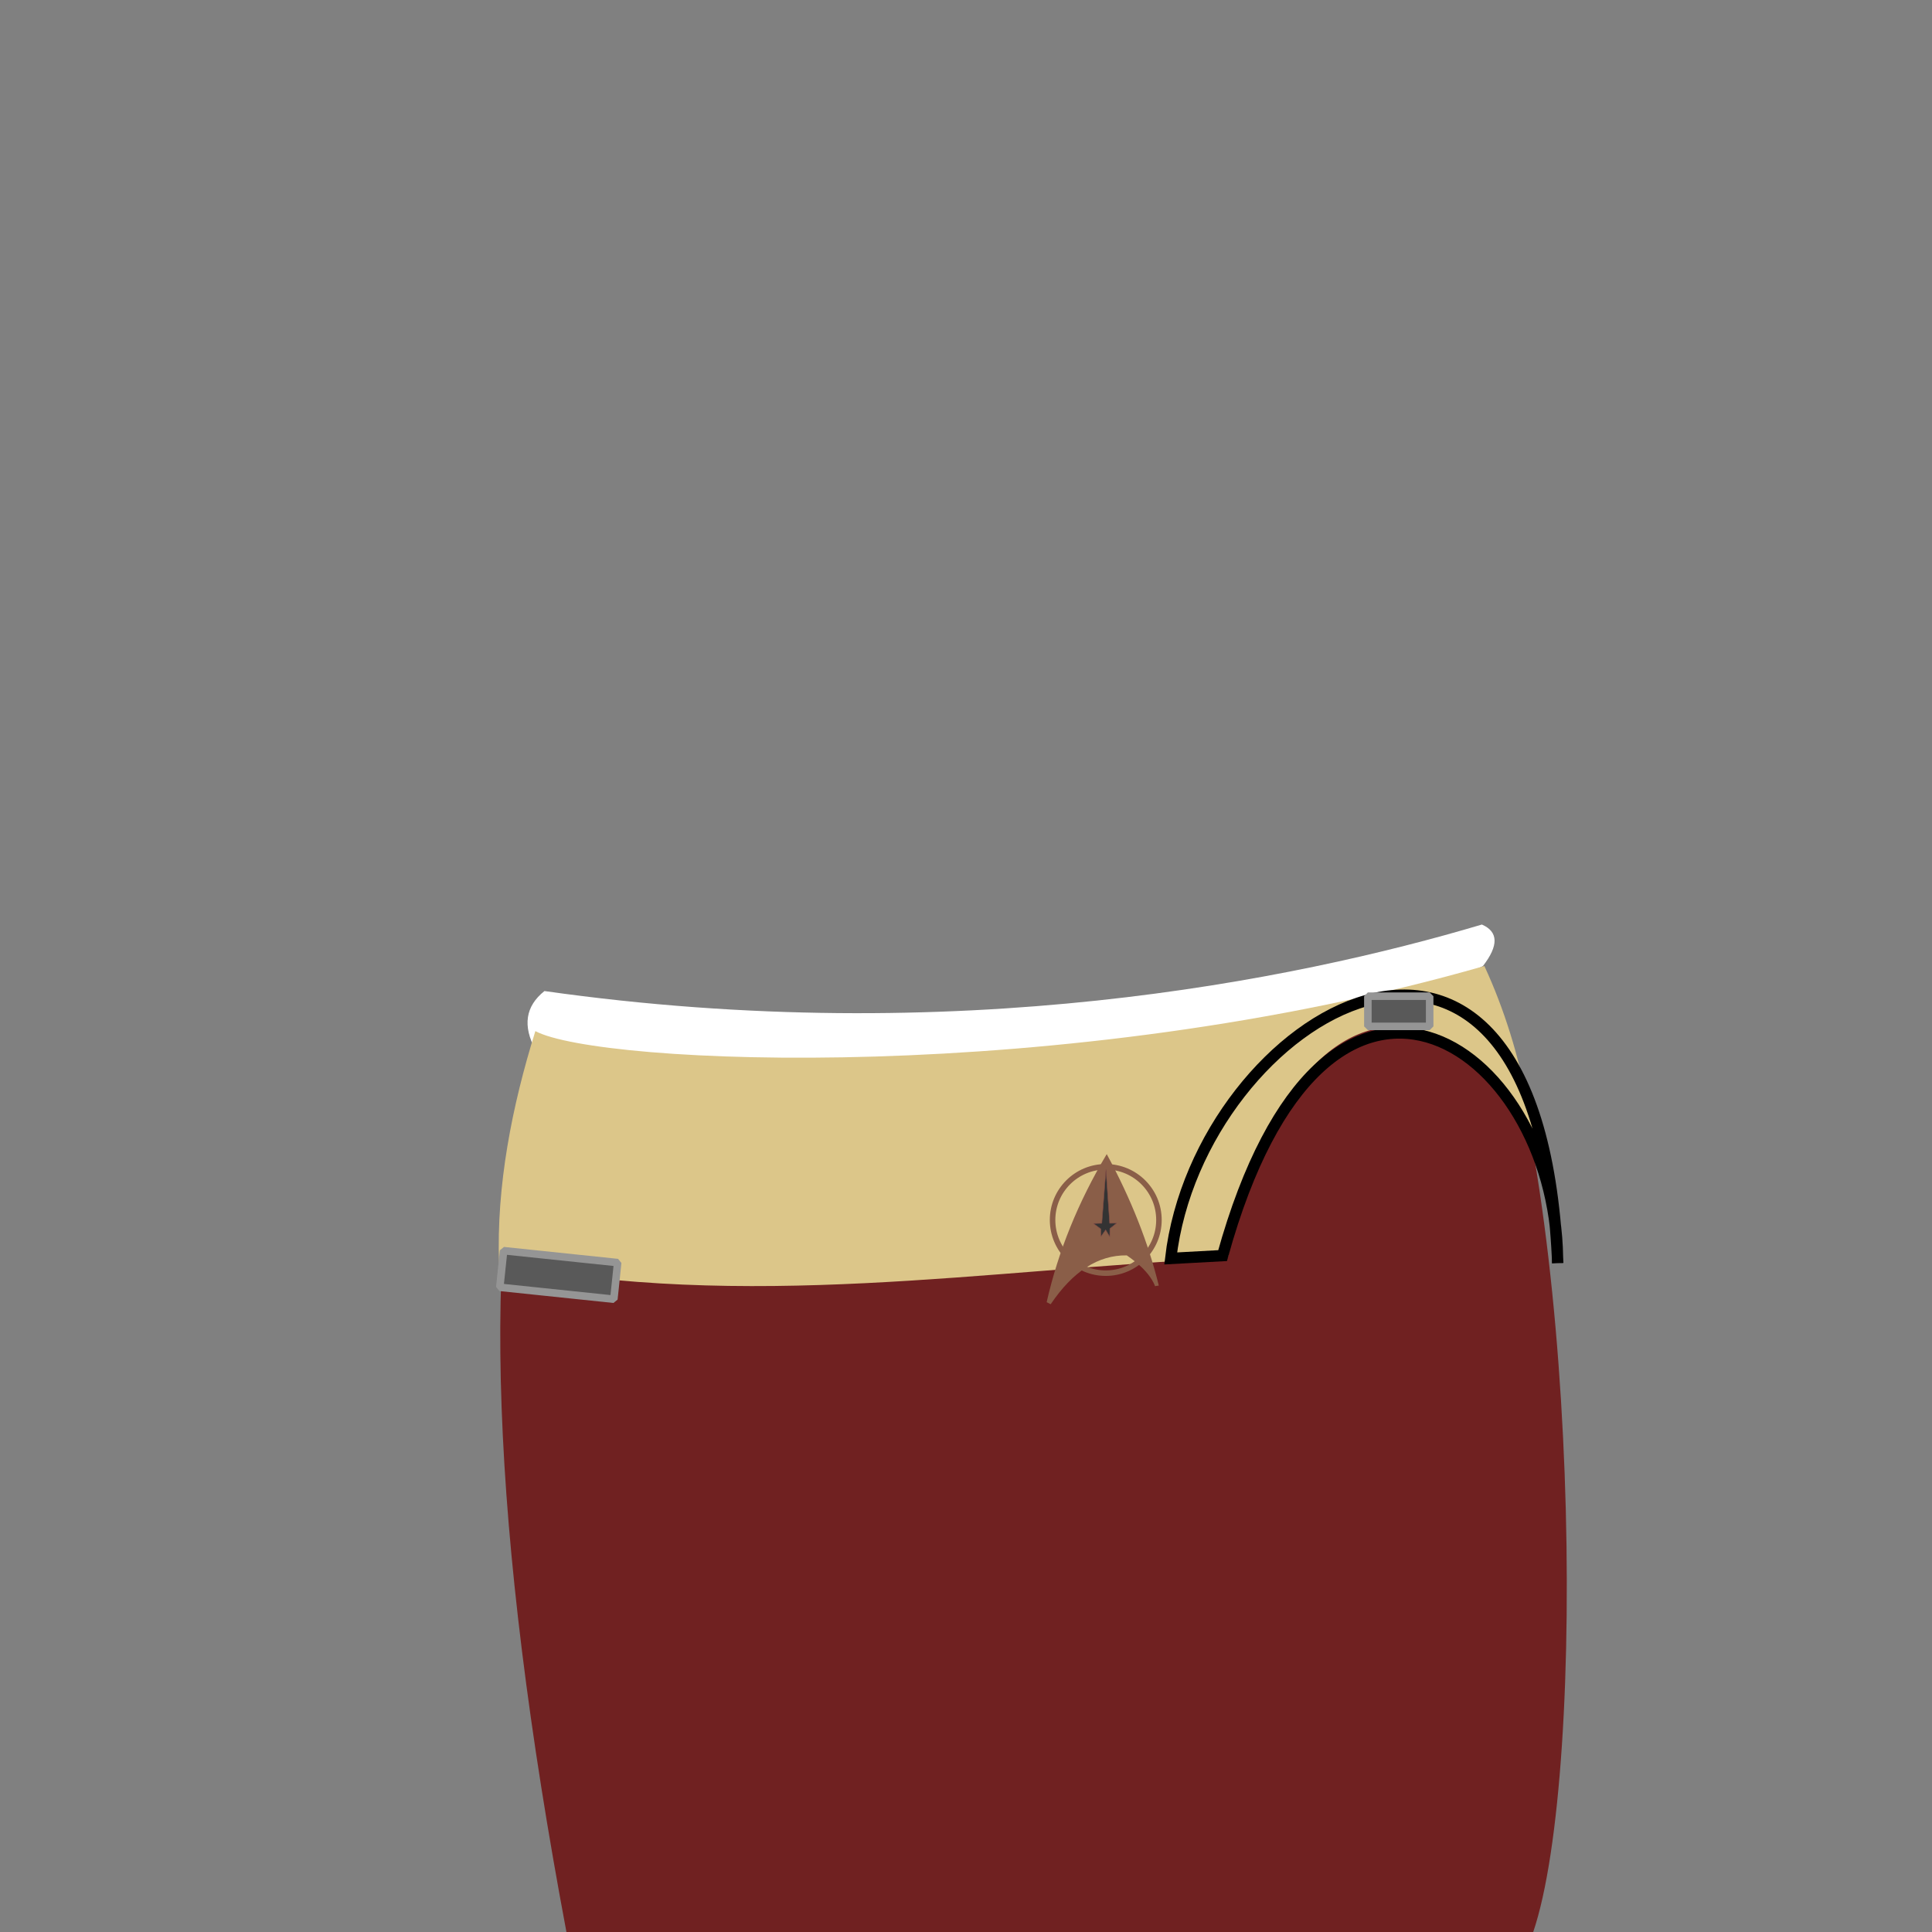 <?xml version="1.0" standalone="no"?>
<!DOCTYPE svg PUBLIC "-//W3C//DTD SVG 20010904//EN" "http://www.w3.org/TR/2001/REC-SVG-20010904/DTD/svg10.dtd">
<!-- Created using Krita: https://krita.org -->
<svg xmlns="http://www.w3.org/2000/svg" 
    xmlns:xlink="http://www.w3.org/1999/xlink"
    xmlns:krita="http://krita.org/namespaces/svg/krita"
    xmlns:sodipodi="http://sodipodi.sourceforge.net/DTD/sodipodi-0.dtd"
    width="512pt"
    height="512pt"
    viewBox="0 0 512 512">
    <rect x="0" y="0" width="512" height="512" fill="#808080" stroke="none"/>
    <style>
        .uniform-color {
            color: #FFFFFF;
        }
    </style>
<defs/>
<path id="shape0" transform="translate(139.804, 245.013)" fill="currentColor" class="uniform-color" fill-rule="evenodd" stroke-opacity="0" stroke="#000000" stroke-width="0" stroke-linecap="square" stroke-linejoin="bevel" d="M4.475 17.625C113.325 33.062 203.137 14.812 252.912 0C257.295 1.904 257.389 5.567 253.194 10.988C209.156 35.064 54.031 43.61 2.131 33.25C-1.348 26.863 -0.567 21.654 4.475 17.625Z" sodipodi:nodetypes="ccccc"/><path id="shape01" transform="translate(132.576, 256.163)" fill="#702121" fill-rule="evenodd" stroke-opacity="0" stroke="#000000" stroke-width="0" stroke-linecap="square" stroke-linejoin="bevel" d="M8.939 19.875C117.789 35.312 210.976 14.812 260.751 0C285.701 59.294 288.326 213.158 273.689 256C222.464 256 137.089 256 17.564 256C-2.499 149.346 -5.374 70.638 8.939 19.875Z" sodipodi:nodetypes="ccccc"/><path id="shape1" transform="translate(132.168, 256)" fill="#dcc689" fill-rule="evenodd" stroke="none" stroke-width="4" stroke-linecap="square" stroke-linejoin="bevel" d="M261.207 0C272.253 23.863 274.621 47.106 279.099 70.5C277.827 18.286 215.286 -22.907 193.176 77.406C129.13 80.449 65.392 91.606 0.082 78.844C-0.643 58.233 3.508 37.126 9.707 17.25C26.298 26.182 149.509 32.057 261.207 0Z" sodipodi:nodetypes="cccccc"/><path id="shape2" transform="translate(310.25, 263.731)" fill="none" stroke="#000000" stroke-width="3" stroke-linecap="square" stroke-linejoin="miter" stroke-miterlimit="2" d="M102.5 69.519C101.697 12.707 40.998 -29.361 13.75 69.019L0 69.769C7.485 5.173 96.879 -47.854 102.5 69.519" sodipodi:nodetypes="cccc"/><g id="group0" transform="translate(277.374, 305.852)" fill="none">
  <circle id="shape31" transform="matrix(0.029 0 0 0.029 1.57 3.359)" r="486" cx="486" cy="486" fill="none" stroke="#8a5e48" stroke-width="50.4" stroke-linecap="square" stroke-linejoin="bevel"/>
  <path id="shape0111" transform="matrix(0.029 0 0 0.029 -5.6843418860808e-14 0)" fill="#8a5e48" stroke-opacity="0" stroke="#000000" stroke-width="0" stroke-linecap="square" stroke-linejoin="bevel" d="M549.065 0C288.677 436.964 105.655 888.013 0 1353.15L36.801 1371.94C240.478 1070.25 472.297 921.381 732.257 925.339C744.677 936.217 931.709 1051.71 990.954 1207.01C997.726 1204.64 1009.01 1202.86 1024.81 1201.65C928.711 808.63 770.128 408.079 549.065 0Z" sodipodi:nodetypes="ccccccc"/>
  <path id="shape01111" transform="matrix(0.029 0 0 0.029 12.394 4.073)" fill="#333333" stroke="#814a45" stroke-width="4.32" stroke-linecap="square" stroke-linejoin="miter" stroke-miterlimit="2.16" d="M114.784 0L76.619 491.502L0 493.679L67.099 543.005L69.078 612.239L111.893 552L149.317 614.527L150.313 540.37L212.532 490.544L148.478 491.495Z" sodipodi:nodetypes="ccccccccccc"/>
 </g><rect id="shape3" transform="matrix(0.995 0.104 -0.104 0.995 133.466 331.444)" fill="#595959" fill-rule="evenodd" stroke="#959595" stroke-width="2" stroke-linecap="square" stroke-linejoin="bevel" width="30.375" height="9.75"/><rect id="shape4" transform="translate(362.5, 264)" fill="#595959" fill-rule="evenodd" stroke="#959595" stroke-width="2" stroke-linecap="square" stroke-linejoin="bevel" width="16.375" height="8"/>
</svg>
